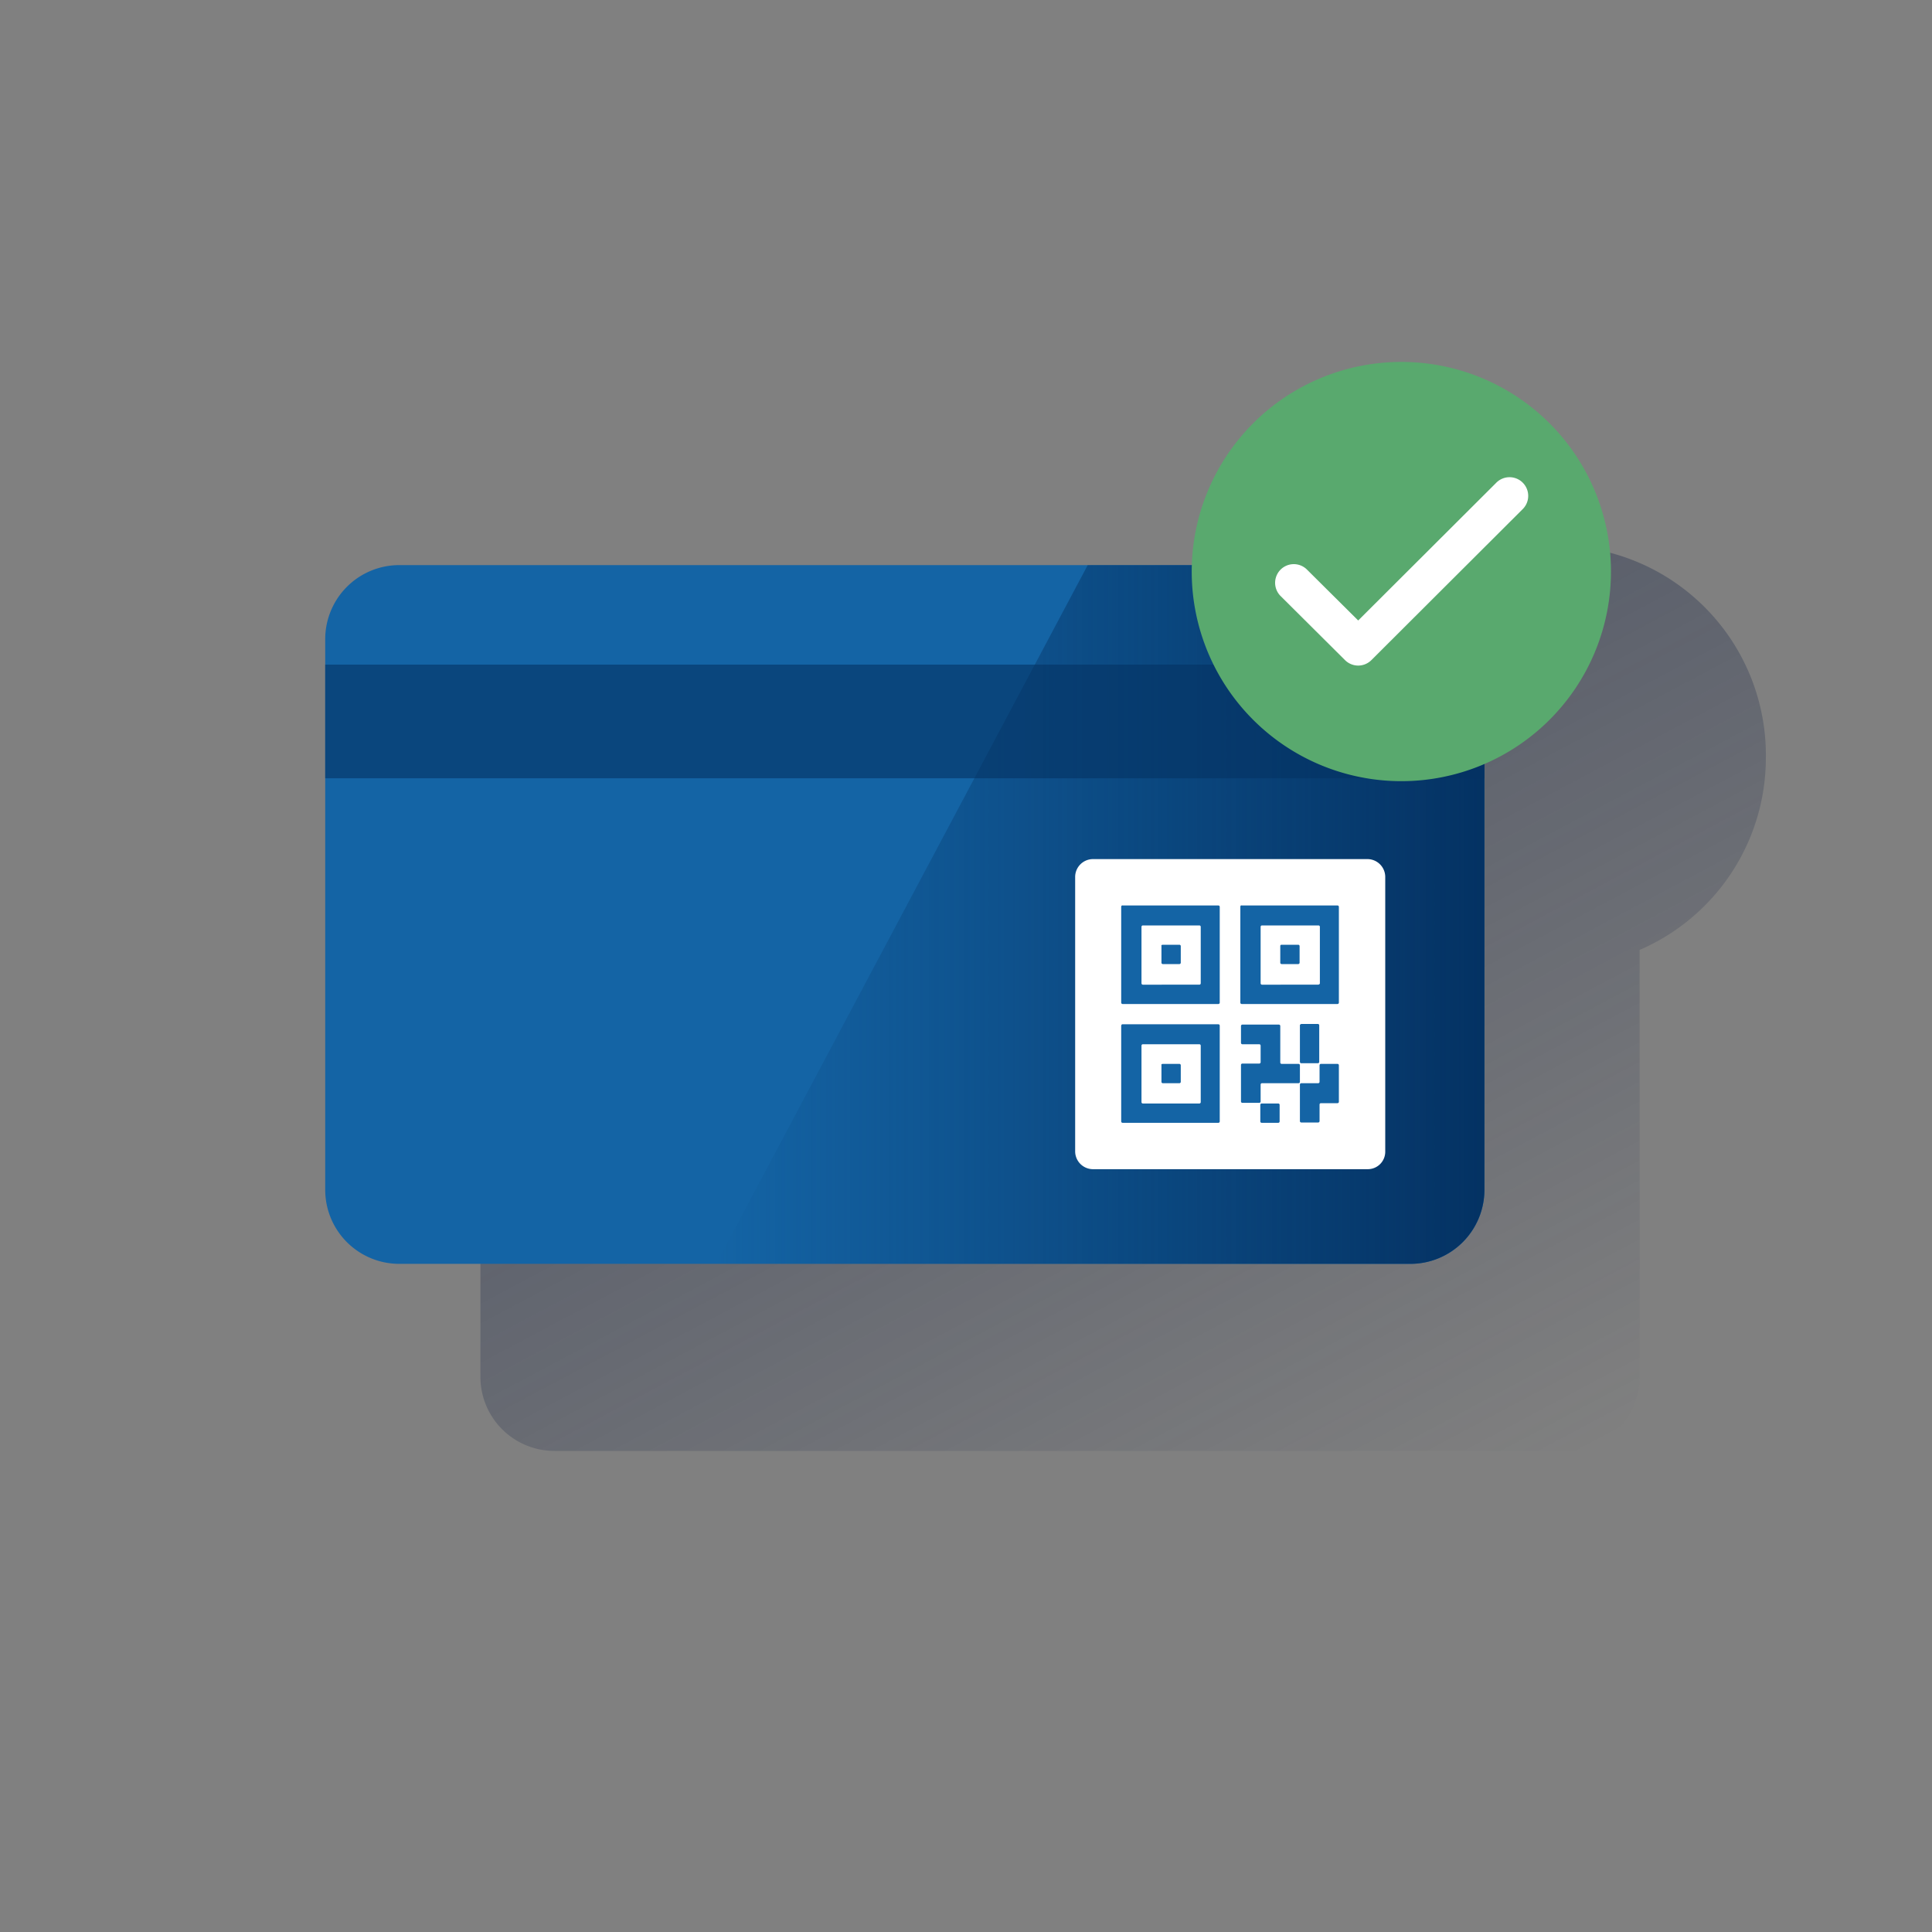 <svg id="Contenido" xmlns="http://www.w3.org/2000/svg" xmlns:xlink="http://www.w3.org/1999/xlink" viewBox="0 0 600 600"><rect x="0" y="0" width="600" height="600" fill="#808080" stroke="none"/><defs><style>.cls-1{fill:url(#Degradado_sin_nombre);}.cls-2{fill:#1464a5;}.cls-3{fill:url(#Degradado_sin_nombre_2);}.cls-4{fill:#043263;opacity:0.6;isolation:isolate;}.cls-5{fill:none;}.cls-6{fill:#fff;}.cls-7{fill:#59a96e;}</style><linearGradient id="Degradado_sin_nombre" x1="270.06" y1="1.49" x2="431.75" y2="-302.61" gradientTransform="matrix(1, 0, 0, -1, 0, 180)" gradientUnits="userSpaceOnUse"><stop offset="0" stop-color="#192647" stop-opacity="0.5"/><stop offset="1" stop-color="#192647" stop-opacity="0"/></linearGradient><linearGradient id="Degradado_sin_nombre_2" x1="461" y1="2891.77" x2="222.4" y2="2891.77" gradientTransform="translate(0 -2607.77)" gradientUnits="userSpaceOnUse"><stop offset="0" stop-color="#043263"/><stop offset="1" stop-color="#043263" stop-opacity="0"/></linearGradient></defs><path class="cls-1" d="M548.4,235.4a65,65,0,0,0-130-1.8H172.2a23,23,0,0,0-23,23h0v171a23,23,0,0,0,23,23h314a23,23,0,0,0,23-23V295A64.94,64.94,0,0,0,548.4,235.4Z"/><path class="cls-2" d="M124,175.5H438a23,23,0,0,1,23,23v171a23,23,0,0,1-23,23H124a23,23,0,0,1-23-23v-171A23,23,0,0,1,124,175.5Z"/><path class="cls-3" d="M438,392.5a23,23,0,0,0,23-23h0v-171a23,23,0,0,0-23-23H337.8l-115.4,217Z"/><rect class="cls-4" x="101" y="206.4" width="360" height="35.3"/><rect class="cls-5" width="600" height="600"/><path class="cls-6" d="M424.7,363.1H339.4a5.55,5.55,0,0,1-5.5-5.5V272.3a5.55,5.55,0,0,1,5.5-5.5h85.3a5.55,5.55,0,0,1,5.5,5.5v85.3A5.42,5.42,0,0,1,424.7,363.1Z"/><path class="cls-2" d="M361.1,330.4h5.2a.43.43,0,0,1,.4.4V336a.43.43,0,0,1-.4.4h-5.2a.43.43,0,0,1-.4-.4v-5.2c-.1-.2.1-.4.4-.4Z"/><path class="cls-2" d="M398,330.4a.43.43,0,0,1-.4-.4h0V318.6a.43.43,0,0,0-.4-.4H385.8a.43.43,0,0,0-.4.4v5.3a.43.43,0,0,0,.4.4h5.3a.43.43,0,0,1,.4.4v5.2a.43.43,0,0,1-.4.4h-5.3a.43.43,0,0,0-.4.4h0v11.4a.43.43,0,0,0,.4.4h5.3a.43.43,0,0,0,.4-.4v-5.3a.43.43,0,0,1,.4-.4h11.4a.43.43,0,0,0,.4-.4h0v-5.2a.43.43,0,0,0-.4-.4Z"/><path class="cls-2" d="M404.1,318h5.2a.43.43,0,0,1,.4.4v11.4a.43.43,0,0,1-.4.4h-5.2a.43.43,0,0,1-.4-.4V318.4C403.7,318.2,403.9,318.1,404.1,318Z"/><path class="cls-2" d="M409.8,330.8V336a.43.43,0,0,1-.4.4h-5.3a.43.43,0,0,0-.4.4v11.4a.43.43,0,0,0,.4.4h5.3a.43.43,0,0,0,.4-.4V343a.43.43,0,0,1,.4-.4h5.2a.43.43,0,0,0,.4-.4V330.8a.43.43,0,0,0-.4-.4h-5.2a.43.43,0,0,0-.4.4Z"/><path class="cls-2" d="M391.8,342.7H397a.43.43,0,0,1,.4.4v5.2a.43.43,0,0,1-.4.4h-5.2a.43.43,0,0,1-.4-.4v-5.2a.43.43,0,0,1,.4-.4Z"/><path class="cls-2" d="M348.2,318.5v29.8a.43.43,0,0,0,.4.4h29.8a.43.43,0,0,0,.4-.4V318.5a.43.43,0,0,0-.4-.4H348.6C348.4,318.1,348.3,318.2,348.2,318.5Zm24.3,24.2H354.9a.43.43,0,0,1-.4-.4V324.7a.43.43,0,0,1,.4-.4h17.6a.43.43,0,0,1,.4.4h0v17.6A.43.43,0,0,1,372.5,342.7Z"/><path class="cls-2" d="M398,293.4h5.2a.43.43,0,0,1,.4.4V299a.43.43,0,0,1-.4.4H398a.43.43,0,0,1-.4-.4v-5.2A.37.37,0,0,1,398,293.4Z"/><path class="cls-2" d="M385.2,281.6v29.8a.43.43,0,0,0,.4.4h29.8a.43.43,0,0,0,.4-.4h0V281.6a.43.43,0,0,0-.4-.4H385.6C385.4,281.1,385.2,281.3,385.2,281.6Zm24.1,24.2H391.9a.43.43,0,0,1-.4-.4V287.8a.43.43,0,0,1,.4-.4h17.6a.43.43,0,0,1,.4.4v17.6c0,.2-.3.4-.6.4Z"/><path class="cls-2" d="M361.1,293.4h5.2a.43.43,0,0,1,.4.4V299a.43.43,0,0,1-.4.4h-5.2a.43.43,0,0,1-.4-.4v-5.2C360.6,293.6,360.8,293.4,361.1,293.4Z"/><path class="cls-2" d="M348.2,281.6v29.8a.43.43,0,0,0,.4.4h29.8a.43.43,0,0,0,.4-.4h0V281.6a.43.43,0,0,0-.4-.4H348.6C348.5,281.1,348.2,281.3,348.2,281.6Zm24.3,24.2H354.9a.43.43,0,0,1-.4-.4V287.8a.43.43,0,0,1,.4-.4h17.6a.43.43,0,0,1,.4.4v17.6A.43.43,0,0,1,372.5,305.8Z"/><path class="cls-7" d="M500.3,177.5a65.1,65.1,0,1,1-65.1-65.1h0a65.1,65.1,0,0,1,65.1,65.1h0"/><path class="cls-6" d="M421.8,206.7a5.83,5.83,0,0,1-4.1-1.7l-20.1-20a5.8,5.8,0,0,1,8.2-8.2l16,15.9L464.6,150a5.8,5.8,0,0,1,8.4,8l-.2.2L425.9,205A5.83,5.83,0,0,1,421.8,206.7Z"/></svg>